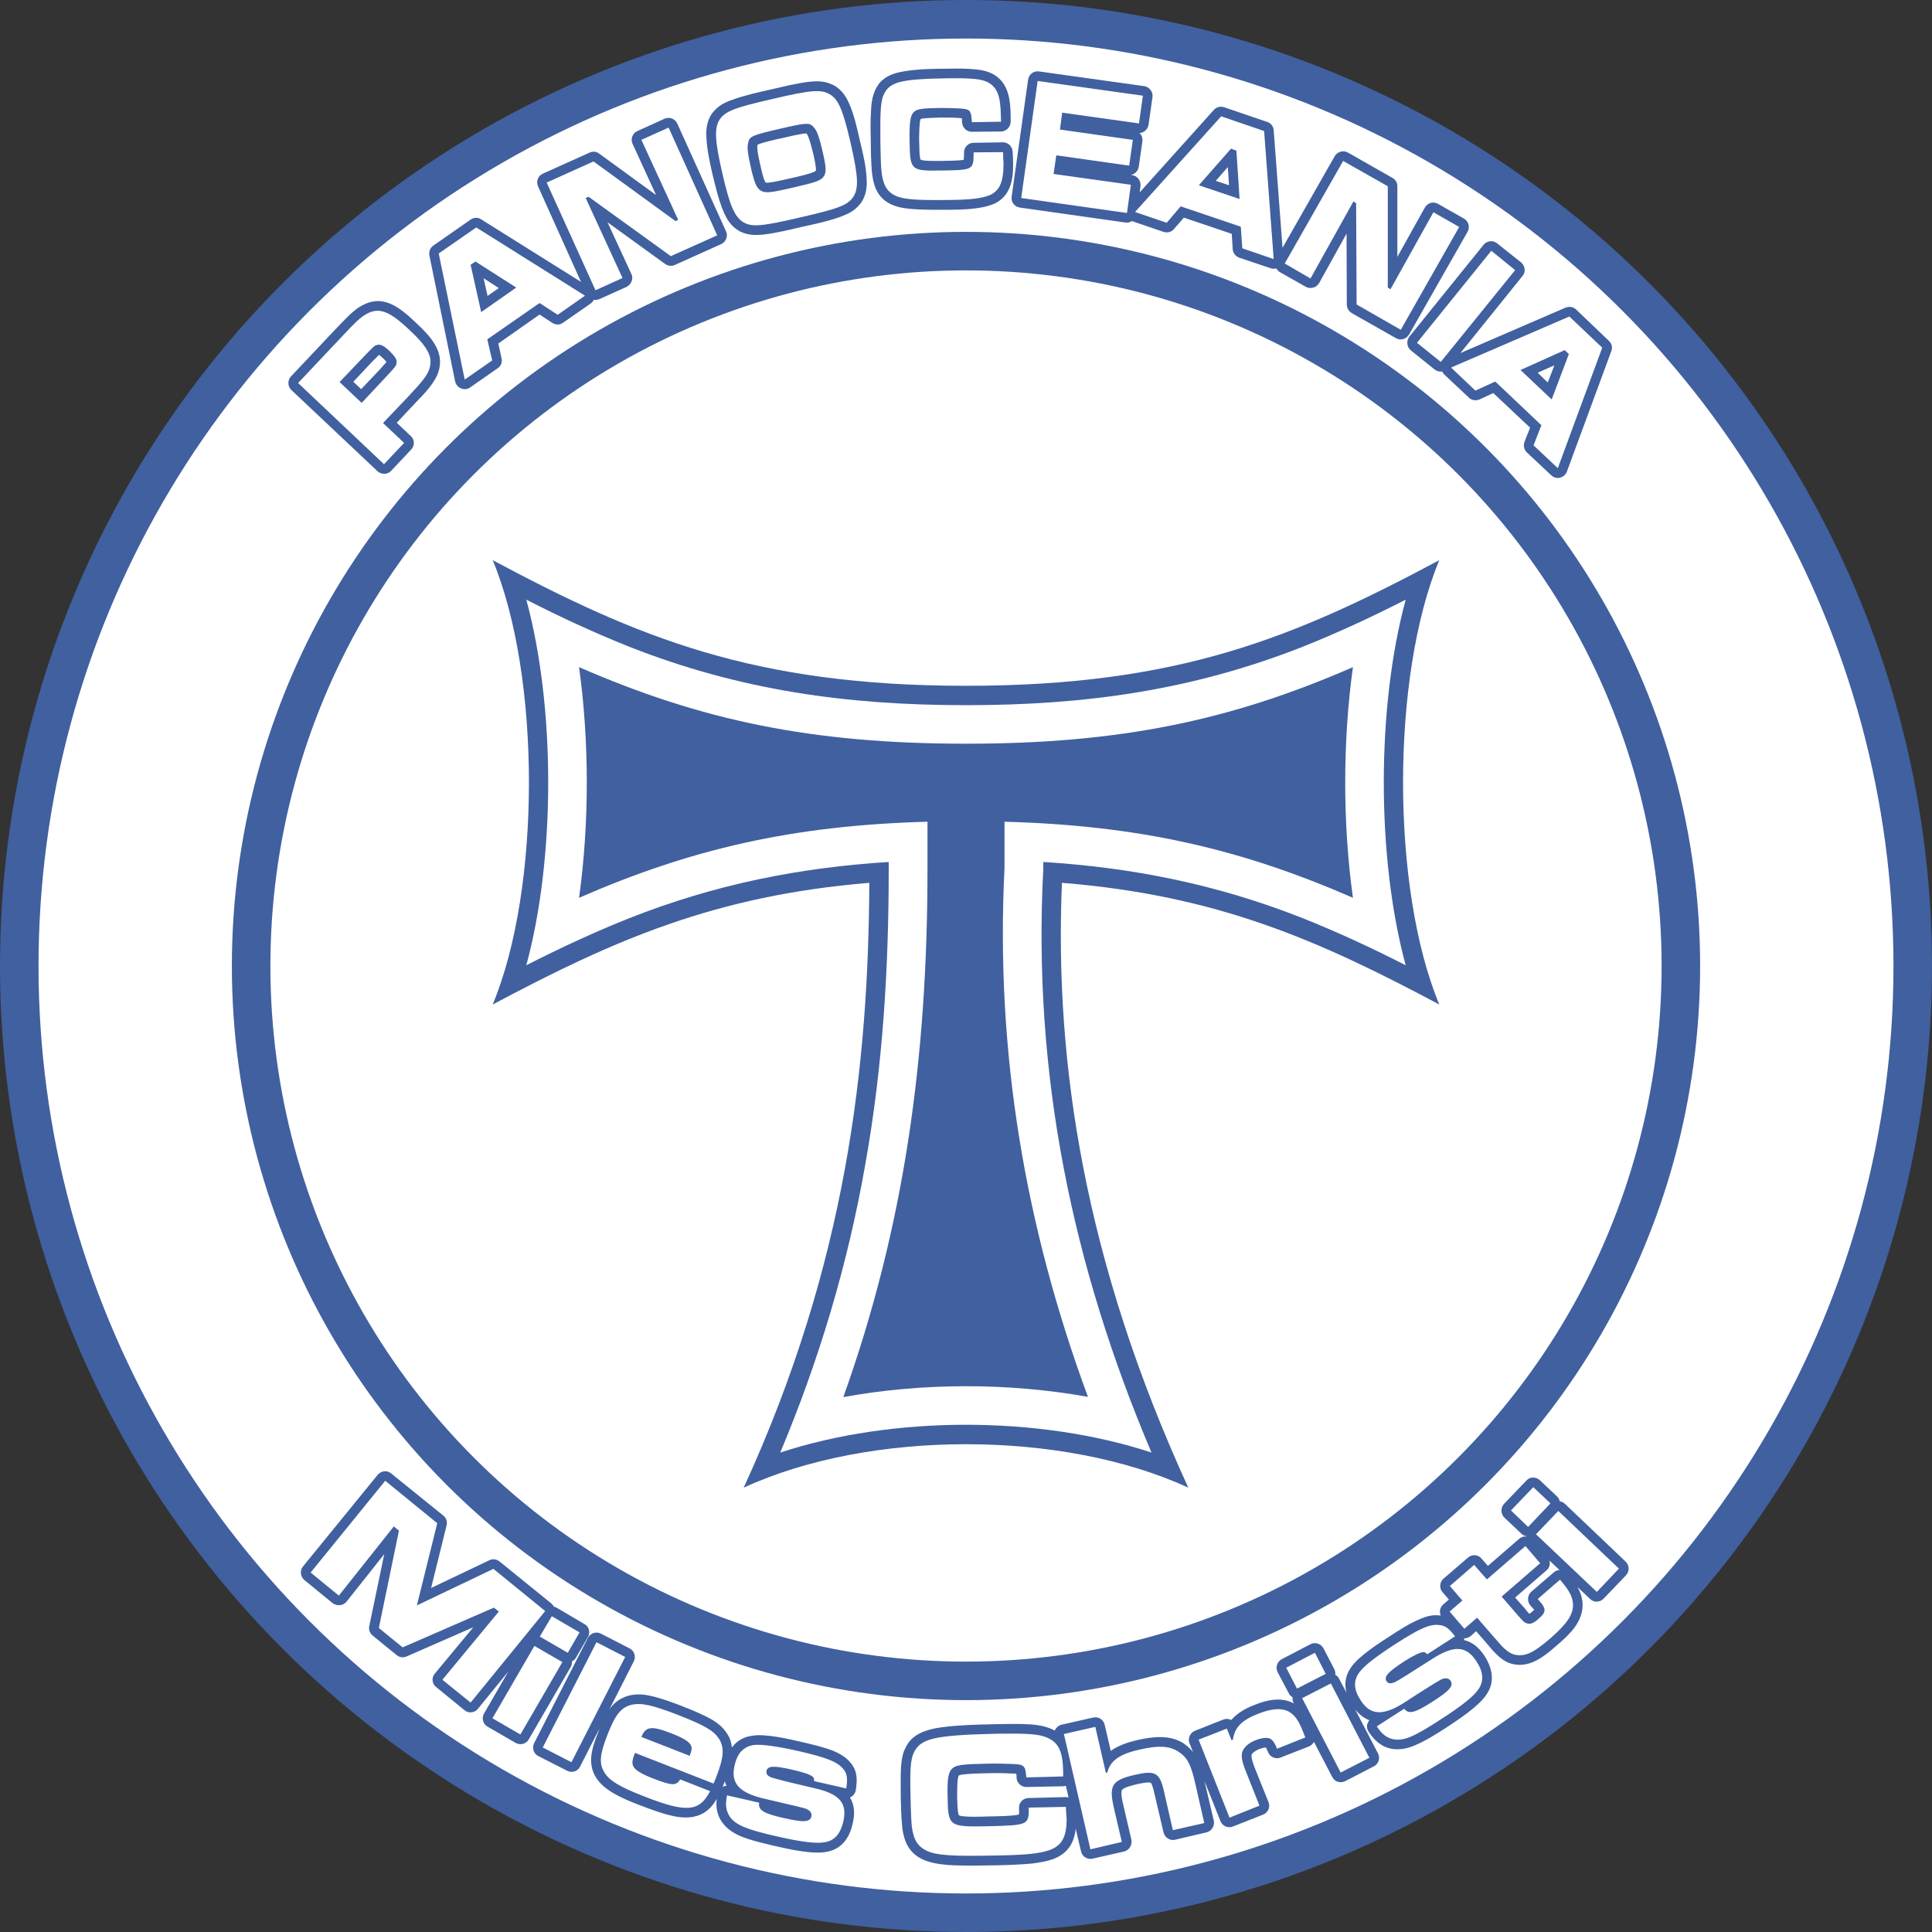 <?xml version="1.0" encoding="UTF-8" standalone="no"?>
<!-- Creator: CorelDRAW X7 -->

<svg
   xmlns:dc="http://purl.org/dc/elements/1.1/"
   xmlns:cc="http://creativecommons.org/ns#"
   xmlns:rdf="http://www.w3.org/1999/02/22-rdf-syntax-ns#"
   xmlns:svg="http://www.w3.org/2000/svg"
   xmlns="http://www.w3.org/2000/svg"
   xmlns:sodipodi="http://sodipodi.sourceforge.net/DTD/sodipodi-0.dtd"
   xmlns:inkscape="http://www.inkscape.org/namespaces/inkscape"
   xml:space="preserve"
   width="7.874in"
   height="7.874in"
   version="1.1"
   style="clip-rule:evenodd;fill-rule:evenodd;image-rendering:optimizeQuality;shape-rendering:geometricPrecision;text-rendering:geometricPrecision"
   viewBox="0 0 7874.001 7874.001"
   id="svg4749"
   inkscape:version="0.91 r13725"
   sodipodi:docname="PanOceania - Order Sergeants - [N3] [Vyo].svg"><rect x="0" y="0" width="7874.001" height="7874.001" fill="#333333" stroke="none"/><sodipodi:namedview
     pagecolor="#ffffff"
     bordercolor="#666666"
     borderopacity="1"
     objecttolerance="10"
     gridtolerance="10"
     guidetolerance="10"
     inkscape:pageopacity="0"
     inkscape:pageshadow="2"
     inkscape:window-width="640"
     inkscape:window-height="480"
     id="namedview4785"
     showgrid="false"
     inkscape:zoom="0.23838384"
     inkscape:cx="736.83001"
     inkscape:cy="849.33005"
     inkscape:window-x="0"
     inkscape:window-y="0"
     inkscape:window-maximized="0"
     inkscape:current-layer="svg4749" /><defs
     id="defs4751"><style
       type="text/css"
       id="style4753"><![CDATA[
    .fil2 {fill:none}
    .fil0 {fill:#4060A0}
    .fil1 {fill:white}
    .fil3 {fill:white;fill-rule:nonzero}
   ]]></style></defs><g
     id="Layer_x0020_1"
     transform="translate(3937,-7063)"><circle
       class="fil0"
       cy="11000"
       r="3937"
       id="circle4757"
       cx="0"
       style="fill:#4060a0" /><circle
       class="fil1"
       cy="11000"
       r="3780"
       id="circle4759"
       cx="0"
       style="fill:#ffffff" /><circle
       class="fil0"
       cy="11000"
       r="2992"
       id="circle4761"
       cx="0"
       style="fill:#4060a0" /><circle
       class="fil1"
       cy="11000"
       r="2835"
       id="circle4763"
       cx="0"
       style="fill:#ffffff" /><circle
       class="fil2"
       cy="11000"
       r="3898"
       id="circle4765"
       cx="0"
       style="fill:none" /><g
       id="_1069138224"><path
         class="fil0"
         d="m 2285,13324 c -8,-1 -15,-4 -21,-10 l -70,-66 c -15,-15 -16,-40 -1,-56 l 91,-95 c 14,-16 39,-16 55,-1 l 70,66 c 6,5 9,12 11,20 8,1 15,4 21,10 l 247,235 c 16,15 17,40 2,56 l -91,95 c -15,16 -40,17 -55,2 l -52,-49 c 12,21 20,43 21,70 0,1 0,1 0,1 1,72 -54,123 -104,166 -45,39 -96,83 -158,80 -41,-2 -67,-20 -95,-49 -13,-13 -25,-28 -37,-42 l -40,-46 -22,20 c -8,6 -17,9 -26,9 0,2 -1,5 -2,7 31,7 60,27 85,66 32,50 42,105 8,155 -31,49 -118,105 -166,137 -39,25 -83,53 -126,71 -30,13 -59,19 -91,15 -45,-7 -73,-33 -98,-70 -6,-9 -8,-19 -6,-30 2,-6 5,-12 9,-17 -21,-8 -40,-22 -58,-44 l 93,179 c 10,19 3,43 -17,53 l -116,60 c -20,10 -43,3 -53,-16 l -75,-144 c -4,8 -11,15 -21,19 l -115,45 c -20,8 -43,-2 -51,-22 l -1,-3 c -2,-3 -5,-12 -8,-16 -8,0 -23,5 -29,7 -8,4 -25,13 -29,22 -3,16 11,49 16,62 l 53,132 c 8,20 -2,43 -23,51 l -122,48 c -20,8 -43,-1 -51,-22 l -65,-163 38,162 c 4,21 -9,42 -30,47 l -128,30 c -21,5 -42,-9 -47,-30 l -38,-162 c -1,-6 -9,-37 -14,-40 -7,-5 -50,4 -58,6 -11,3 -52,12 -59,23 -7,11 2,50 5,61 l 33,142 c 4,22 -9,43 -30,48 l -128,29 c -21,5 -42,-8 -47,-29 l -22,-93 c -6,56 -30,100 -92,124 0,0 -1,0 -1,0 -27,10 -56,14 -85,18 -45,4 -91,6 -136,7 -67,1 -137,3 -205,-1 -35,-3 -72,-8 -105,-23 -55,-26 -75,-71 -83,-129 0,-1 0,-1 0,-2 -4,-40 -5,-81 -6,-121 0,-41 -1,-83 1,-124 2,-24 5,-48 14,-70 0,-1 0,-1 1,-1 5,-12 11,-23 18,-32 29,-36 73,-49 117,-57 32,-5 65,-8 97,-10 47,-3 94,-4 140,-5 47,-1 96,-2 143,1 28,2 56,7 82,18 5,2 10,5 15,7 4,-11 15,-21 28,-24 l 128,-29 c 21,-5 42,8 47,29 l 25,107 c 30,-22 69,-35 107,-44 63,-14 131,-23 188,12 16,11 29,23 40,36 l -14,-35 c -8,-20 2,-43 22,-51 l 116,-46 c 11,-4 22,-3 32,2 24,-28 57,-47 96,-62 50,-20 108,-33 158,-6 0,0 0,0 1,0 0,0 0,1 1,1 l -2,-3 c -4,-8 -5,-16 -4,-23 -7,-4 -13,-9 -16,-17 l -45,-85 c -10,-19 -2,-43 17,-53 l 117,-61 c 19,-10 43,-2 53,17 l 44,85 c 4,8 5,16 4,23 7,4 13,9 16,17 l 30,56 c -10,-35 -5,-72 20,-106 31,-44 112,-96 157,-125 37,-24 78,-51 119,-68 28,-13 56,-20 86,-16 0,0 1,0 2,0 -7,-16 -3,-34 10,-45 l 23,-20 -26,-30 c -14,-16 -12,-41 4,-55 l 100,-86 c 16,-14 41,-13 55,4 l 26,30 128,-111 c 8,-7 19,-10 30,-9 0,0 0,0 0,-1 z m 93,99 c 4,14 0,30 -12,40 l -128,111 40,45 c 4,5 12,16 18,21 4,-2 8,-6 10,-7 2,-2 6,-6 10,-9 -3,-3 -5,-6 -7,-8 l -9,-10 c -14,-17 -12,-42 4,-56 l 92,-79 c 7,-6 15,-9 23,-9 l -41,-39 z m -1960,966 -11,-48 c -3,1 -6,2 -10,2 l -151,3 c -21,0 -38,-16 -40,-37 0,-4 0,-11 -1,-17 -7,-1 -17,-1 -22,-1 -33,-2 -67,-2 -100,-1 -12,0 -103,2 -112,9 -8,10 -7,73 -7,84 0,11 1,70 7,78 11,9 103,6 117,5 17,0 106,-1 128,-8 1,-7 0,-22 0,-28 0,-21 17,-39 39,-39 l 151,-4 c 4,0 8,1 12,2 z m -1372,-204 c 19,-26 46,-43 83,-48 53,-9 147,13 199,25 43,10 91,21 132,37 28,12 53,27 71,50 27,33 26,69 20,109 -2,12 -8,21 -17,27 -2,1 -5,3 -7,4 17,27 22,61 11,107 -13,58 -45,103 -105,114 -57,12 -157,-11 -214,-24 -45,-11 -96,-22 -139,-40 -29,-13 -54,-29 -73,-55 -22,-30 -27,-62 -23,-97 -13,24 -31,45 -55,59 -34,19 -72,20 -109,14 -50,-9 -103,-29 -150,-47 -59,-23 -141,-55 -177,-111 -39,-61 -16,-126 9,-189 1,-4 3,-8 4,-12 l -79,155 c -9,19 -33,27 -52,17 l -118,-60 c -19,-9 -27,-33 -17,-53 l 219,-429 c 10,-19 34,-27 53,-17 l 117,60 c 19,10 27,33 17,53 l -99,195 c 19,-27 45,-47 81,-56 30,-7 59,-5 88,2 42,9 86,26 126,41 40,16 83,33 120,54 26,15 48,33 64,58 12,18 18,37 20,57 z m -29,138 c -3,8 -6,15 -9,23 5,-3 10,-5 16,-5 -3,-6 -5,-11 -7,-18 z m -623,-489 c 1,8 -1,15 -5,23 l -171,295 c -11,19 -35,25 -54,14 l -114,-66 c -19,-11 -25,-35 -14,-54 l 99,-171 -124,152 c -13,17 -38,20 -55,6 l -115,-94 c -9,-7 -14,-16 -15,-26 -1,-11 2,-21 9,-29 l 157,-189 -272,119 c -14,6 -29,4 -41,-6 l -97,-79 c -12,-10 -17,-24 -14,-39 l 61,-293 -154,194 c -7,8 -16,13 -27,14 -11,1 -20,-2 -29,-8 l -115,-94 c -17,-14 -20,-39 -6,-56 l 304,-373 c 14,-17 39,-20 55,-6 l 213,172 c 12,10 17,25 13,40 l -63,255 237,-113 c 14,-7 29,-5 42,5 l 211,171 c 4,4 8,8 10,13 4,1 8,2 11,4 l 114,67 c 19,10 25,35 14,53 l -48,83 c -4,7 -10,13 -17,16 z"
         id="path4768"
         inkscape:connector-curvature="0"
         style="fill:#4060a0" /></g><path
       class="fil3"
       d="m -2367,13098 -304,374 115,94 224,-282 21,17 -82,397 97,79 372,-162 20,16 -230,278 115,93 304,-373 -211,-172 -312,149 83,-335 -212,-173 z m 608,673 -171,295 114,66 171,-295 -114,-66 z m 71,-121 -49,83 114,66 48,-83 -113,-66 z m 182,106 -219,429 117,60 219,-429 -117,-60 z m 341,559 c -16,27 -34,26 -111,-4 -44,-17 -69,-32 -78,-46 -8,-13 -8,-25 5,-58 l 320,125 c 6,-13 12,-28 13,-32 29,-75 32,-115 9,-151 -22,-33 -58,-54 -165,-96 -106,-41 -150,-51 -191,-42 -43,11 -66,39 -99,124 -31,80 -34,117 -11,153 21,33 63,58 158,95 175,69 228,65 272,-20 l -122,-48 z m -158,-173 c 18,-44 42,-46 124,-14 48,19 71,33 78,49 5,10 4,17 -5,42 l -197,-77 z m 349,238 c -8,39 -4,64 12,88 25,33 66,51 190,79 100,23 163,31 197,24 40,-7 63,-34 75,-84 17,-74 -14,-112 -113,-135 -133,-31 -153,-37 -174,-43 -21,-6 -29,-16 -26,-29 5,-21 31,-22 111,-3 43,10 69,19 78,28 4,3 5,7 5,17 l 131,30 c 6,-40 4,-59 -11,-78 -24,-30 -65,-47 -182,-74 -93,-21 -154,-29 -185,-25 -41,7 -66,33 -77,83 -17,71 17,110 114,134 125,29 158,37 175,42 18,7 27,18 24,32 -6,24 -32,25 -115,6 -80,-18 -103,-32 -98,-62 l -131,-30 z m 1230,50 c 0,71 -2,72 -167,76 -160,3 -162,1 -164,-122 -2,-72 3,-101 21,-115 15,-13 43,-16 136,-18 34,-1 79,0 103,1 33,1 45,4 51,12 6,8 7,14 10,43 l 150,-4 0,-23 c -2,-80 -19,-115 -65,-135 -33,-15 -81,-18 -208,-16 -254,6 -310,19 -337,80 -12,28 -15,69 -12,179 1,56 3,97 5,118 7,55 24,82 61,100 41,19 104,23 293,19 113,-2 168,-8 208,-22 51,-19 70,-55 69,-131 -1,-7 -2,-18 -3,-45 l -151,3 z m 143,-300 108,470 128,-30 -33,-142 c -20,-89 -6,-110 84,-131 84,-20 103,-10 120,63 l 37,162 128,-29 -37,-163 c -18,-78 -33,-106 -70,-129 -36,-23 -82,-25 -158,-7 -81,18 -119,46 -130,93 l -6,1 -43,-187 -128,29 z m 549,23 126,318 122,-49 -52,-131 c -20,-49 -23,-68 -18,-88 7,-19 26,-37 53,-47 25,-10 47,-13 60,-7 10,5 18,15 27,37 l 1,3 1,1 115,-46 -9,-22 c -18,-47 -34,-69 -58,-83 -30,-16 -70,-13 -124,8 -69,27 -97,56 -104,106 l -6,2 -19,-47 -115,45 z m 422,-169 157,303 117,-60 -157,-303 -117,60 z m -65,-124 44,85 117,-60 -44,-86 -117,61 z m 369,239 c 22,33 42,48 71,53 41,6 82,-11 189,-81 86,-55 136,-95 155,-124 22,-33 20,-69 -8,-112 -41,-64 -90,-68 -176,-14 -115,73 -133,85 -152,95 -19,10 -32,10 -39,-1 -12,-19 6,-38 75,-83 37,-23 62,-35 75,-36 5,0 8,2 16,9 l 113,-73 c -25,-33 -40,-44 -64,-46 -38,-5 -79,13 -180,78 -80,52 -128,89 -146,115 -25,34 -23,70 5,113 39,62 91,65 175,12 108,-70 137,-87 153,-96 17,-8 31,-6 39,5 13,21 -4,41 -75,86 -70,45 -96,52 -114,28 l -112,72 z m 298,-572 51,59 -52,45 60,70 52,-45 65,75 c 29,33 29,33 36,41 26,26 44,36 69,37 36,1 66,-15 130,-70 68,-60 91,-95 91,-136 -2,-32 -11,-52 -53,-102 l -91,79 9,10 c 27,31 25,45 -7,72 -20,17 -33,22 -46,17 -11,-3 -14,-7 -38,-34 l -65,-75 157,-136 -60,-70 -157,136 -52,-59 -99,86 z m 351,-211 248,235 90,-95 -247,-235 -91,95 z m -102,-97 70,67 91,-96 -70,-66 -91,95 z"
       id="path4770"
       inkscape:connector-curvature="0"
       style="fill:#ffffff;fill-rule:nonzero" /><circle
       class="fil2"
       cy="11000"
       r="3898"
       id="circle4772"
       cx="0"
       style="fill:none" /><g
       id="_1069142096"><path
         class="fil0"
         d="m 2015,8502 428,-185 c 15,-6 31,-4 43,7 l 134,128 c 12,11 16,27 10,42 l -181,491 c -5,13 -15,21 -28,25 -14,3 -26,-1 -36,-10 l -99,-93 c -12,-11 -15,-28 -10,-43 l 23,-58 -150,-141 -56,26 c -15,6 -32,4 -44,-8 l -99,-93 c -4,-4 -7,-8 -9,-13 -10,2 -22,-1 -31,-8 l -97,-78 c -17,-14 -19,-39 -6,-56 l 303,-375 c 14,-16 38,-19 55,-5 l 98,78 c 16,14 19,39 5,55 l -253,314 z m -725,-429 213,-374 c 11,-18 35,-25 54,-14 l 181,103 c 13,7 20,20 20,34 l 0,288 112,-201 c 6,-10 14,-16 24,-19 11,-3 21,-1 30,4 l 106,60 c 18,11 25,35 14,54 l -238,418 c -11,19 -35,26 -54,15 l -180,-102 c -12,-8 -20,-20 -20,-35 l -1,-289 -112,202 c -6,9 -14,16 -24,18 -11,3 -21,2 -30,-3 l -106,-60 c -6,-4 -11,-9 -14,-15 -8,2 -16,2 -24,-1 l -128,-43 c -15,-6 -25,-19 -26,-35 l -4,-62 -195,-66 -41,47 c -10,12 -27,16 -42,11 l -129,-44 c -7,5 -16,7 -25,6 l -431,-61 c -22,-3 -37,-22 -34,-44 l 67,-477 c 3,-22 23,-37 44,-34 l 429,60 c 21,3 37,23 34,45 l -16,112 c -3,19 -18,33 -37,34 9,8 13,20 12,33 l -15,105 c -3,17 -16,30 -32,33 l 6,1 c 21,3 36,23 33,45 l -3,25 302,-336 c 11,-12 27,-16 42,-11 l 176,60 c 15,5 25,18 26,34 l 36,479 z m -2859,139 -175,-389 c -9,-20 -1,-43 19,-52 l 191,-86 c 13,-6 27,-5 39,4 l 232,169 -96,-209 c -4,-10 -5,-20 -1,-30 4,-10 11,-18 21,-22 l 110,-50 c 20,-9 43,0 52,19 l 199,440 c 9,19 0,43 -20,52 l -189,85 c -13,6 -27,4 -39,-4 l -235,-170 97,210 c 5,10 5,20 1,31 -4,10 -11,17 -20,22 l -111,50 c -8,3 -16,4 -23,3 -3,6 -7,11 -14,16 l -111,77 c -13,10 -30,10 -44,1 l -52,-34 -168,118 13,60 c 4,16 -2,32 -16,41 l -112,78 c -11,8 -24,9 -37,4 -12,-5 -21,-15 -24,-28 l -105,-514 c -3,-16 3,-31 16,-40 l 152,-106 c 13,-9 30,-10 43,-1 l 407,255 z m -751,574 57,54 c 16,14 17,39 2,55 l -82,87 c -15,16 -40,16 -56,1 l -350,-330 c -16,-15 -17,-40 -2,-56 l 184,-195 c 25,-25 49,-53 77,-75 0,-1 1,-1 1,-1 98,-74 169,-22 247,52 56,53 119,116 92,200 -15,47 -60,92 -94,127 l -76,81 z M -796,7428 c 51,-12 107,-26 159,-32 31,-3 61,-3 90,11 4,2 7,3 11,5 30,18 48,45 61,76 20,46 32,102 43,150 12,49 25,104 27,154 2,34 -2,66 -21,95 0,0 -1,0 -1,1 -2,3 -4,6 -7,9 -20,25 -47,38 -76,49 -49,18 -105,30 -156,41 -51,12 -108,26 -160,32 -32,3 -62,3 -91,-11 -3,-1 -7,-3 -10,-5 0,0 0,0 -1,-1 -30,-18 -47,-45 -60,-76 -20,-47 -33,-103 -45,-152 -11,-48 -23,-102 -25,-151 -2,-33 2,-66 21,-95 0,0 0,0 0,0 3,-4 5,-7 8,-10 20,-24 46,-38 76,-48 49,-18 106,-31 157,-42 z m 779,117 c -3,0 -7,-1 -10,-1 -25,-2 -52,-2 -77,-2 -12,1 -67,1 -81,6 -6,14 -6,73 -6,86 1,12 0,70 6,80 12,6 72,5 84,5 13,-1 73,0 92,-5 1,-8 1,-24 1,-30 0,-21 17,-39 39,-39 l 119,-2 c 22,0 39,17 40,38 1,16 2,31 2,47 1,68 -10,134 -78,166 0,0 0,0 -1,0 -51,22 -124,23 -179,24 -54,0 -111,1 -164,-4 -31,-3 -61,-9 -88,-25 -48,-29 -61,-77 -66,-130 0,0 0,-1 0,-1 -3,-40 -4,-81 -4,-121 -1,-40 -2,-82 1,-123 1,-23 3,-46 11,-68 0,0 0,0 0,-1 5,-15 13,-30 23,-43 25,-30 62,-42 99,-48 57,-10 123,-11 181,-11 38,-1 77,-1 115,3 24,2 48,8 70,20 62,36 69,104 70,169 l 0,24 c 0,21 -17,39 -39,40 l -119,1 c -21,0 -38,-16 -40,-37 0,-4 0,-12 -1,-18 z m -2448,1104 75,-79 c 8,-9 16,-18 24,-27 1,-1 3,-3 4,-5 -4,-5 -12,-13 -15,-16 -3,-3 -10,-9 -15,-13 -2,2 -3,3 -5,5 -8,8 -17,17 -25,25 l -75,80 32,30 z m 561,-412 -62,-40 16,72 46,-32 z m 1054,-584 c 0,0 0,1 0,1 0,0 0,1 0,1 -4,17 10,72 14,90 1,7 13,58 20,62 8,5 94,-16 104,-18 10,-2 94,-21 100,-30 3,-8 -7,-54 -9,-63 -4,-16 -18,-77 -29,-89 -18,-1 -86,16 -100,19 -15,3 -83,18 -100,27 z m 1922,165 -5,-74 -49,56 54,18 z m 1299,804 27,-70 -68,30 41,40 z"
         id="path4775"
         inkscape:connector-curvature="0"
         style="fill:#4060a0" /></g><path
       class="fil3"
       d="m -2372,8955 82,-87 -86,-81 104,-109 c 59,-63 76,-85 85,-112 15,-48 -5,-87 -82,-159 -91,-86 -134,-97 -196,-50 -16,13 -25,21 -73,72 l -184,195 350,331 z m -91,-250 -90,-85 103,-108 c 37,-38 38,-39 46,-42 16,-6 29,0 54,23 24,24 32,36 29,50 -2,12 -3,13 -40,53 l -102,109 z m 799,-359 111,-78 -443,-278 -153,106 106,514 112,-78 -20,-86 213,-148 74,48 z m -169,-111 -143,100 -43,-193 20,-13 166,106 z m 124,-428 199,439 110,-50 -150,-326 12,-5 335,242 189,-85 -198,-439 -111,50 150,326 -11,5 -334,-243 -191,86 z m 922,-341 c -159,36 -194,51 -217,84 -22,34 -20,85 10,215 31,137 51,182 87,204 35,20 73,17 232,-20 157,-36 193,-50 216,-84 22,-35 20,-83 -11,-218 -31,-135 -50,-180 -86,-200 -35,-20 -73,-18 -231,19 z m 28,122 c 107,-25 121,-26 137,-8 14,14 24,40 39,107 13,56 14,78 4,94 -12,18 -32,25 -124,46 -94,22 -115,24 -133,13 -17,-10 -25,-28 -39,-86 -14,-62 -18,-89 -13,-108 5,-28 17,-32 129,-58 z m 790,96 c 0,72 -1,72 -132,74 -126,2 -127,-1 -129,-123 -1,-73 3,-102 17,-115 13,-13 34,-16 108,-17 27,0 62,1 81,2 26,2 35,5 40,13 5,8 6,15 8,43 l 119,-2 -1,-24 c -1,-79 -14,-114 -50,-135 -27,-15 -64,-19 -164,-18 -201,3 -245,15 -267,76 -9,28 -11,68 -10,179 1,55 2,97 4,118 5,54 18,82 47,100 33,20 82,25 231,23 90,-1 133,-7 165,-20 40,-19 55,-54 55,-130 -1,-7 -1,-18 -2,-45 l -120,1 z m 261,-291 -67,477 431,61 16,-115 -315,-44 11,-76 297,42 15,-105 -297,-42 9,-69 313,44 16,-113 -429,-60 z m 834,682 128,44 -39,-522 -175,-60 -351,390 129,44 57,-67 245,83 6,88 z m -11,-201 -166,-56 131,-149 22,8 13,197 z m 422,-155 -238,418 105,61 175,-314 11,7 2,413 180,103 238,-419 -105,-60 -175,314 -11,-7 0,-413 -182,-103 z m 604,366 -303,375 97,78 303,-374 -97,-79 z m 172,793 99,93 181,-491 -134,-127 -482,208 99,94 81,-37 188,178 -32,82 z m 74,-187 -127,-120 180,-81 17,16 -70,185 z"
       id="path4777"
       inkscape:connector-curvature="0"
       style="fill:#ffffff;fill-rule:nonzero" /><path
       class="fil0"
       d="m 391,10661 c -31,733 92,1543 515,2465 -512,-236 -1300,-236 -1812,0 423,-922 508,-1731 512,-2465 -629,52 -1041,233 -1535,496 197,-472 197,-1338 0,-1811 590,315 1063,512 1929,512 866,0 1339,-197 1929,-512 -197,473 -197,1339 0,1811 -495,-264 -907,-445 -1538,-496 z"
       id="path4779"
       inkscape:connector-curvature="0"
       style="fill:#4060a0" /><path
       class="fil1"
       d="m 315,10604 0,-28 c 363,23 705,90 1057,229 143,57 283,122 420,192 -119,-438 -119,-1052 0,-1490 -137,70 -277,135 -420,192 -452,178 -888,238 -1372,238 -484,0 -920,-60 -1372,-238 -143,-57 -283,-122 -420,-192 119,438 119,1052 0,1490 137,-70 277,-135 420,-192 352,-139 694,-206 1057,-229 l 0,30 c 0,404 -24,802 -95,1200 -71,407 -188,798 -347,1177 460,-151 1054,-151 1513,0 -323,-761 -485,-1543 -441,-2379 z"
       id="path4781"
       inkscape:connector-curvature="0"
       style="fill:#ffffff" /><path
       class="fil0"
       d="m 157,10600 0,-188 c 552,15 966,112 1420,310 -42,-302 -42,-638 0,-940 -496,216 -944,312 -1577,312 -633,0 -1081,-96 -1577,-312 42,302 42,638 0,940 454,-198 868,-295 1420,-310 l 0,194 c 0,768 -94,1455 -343,2151 323,-59 675,-59 997,-1 -255,-691 -378,-1403 -340,-2156 z"
       id="path4783"
       inkscape:connector-curvature="0"
       style="fill:#4060a0" /></g></svg>